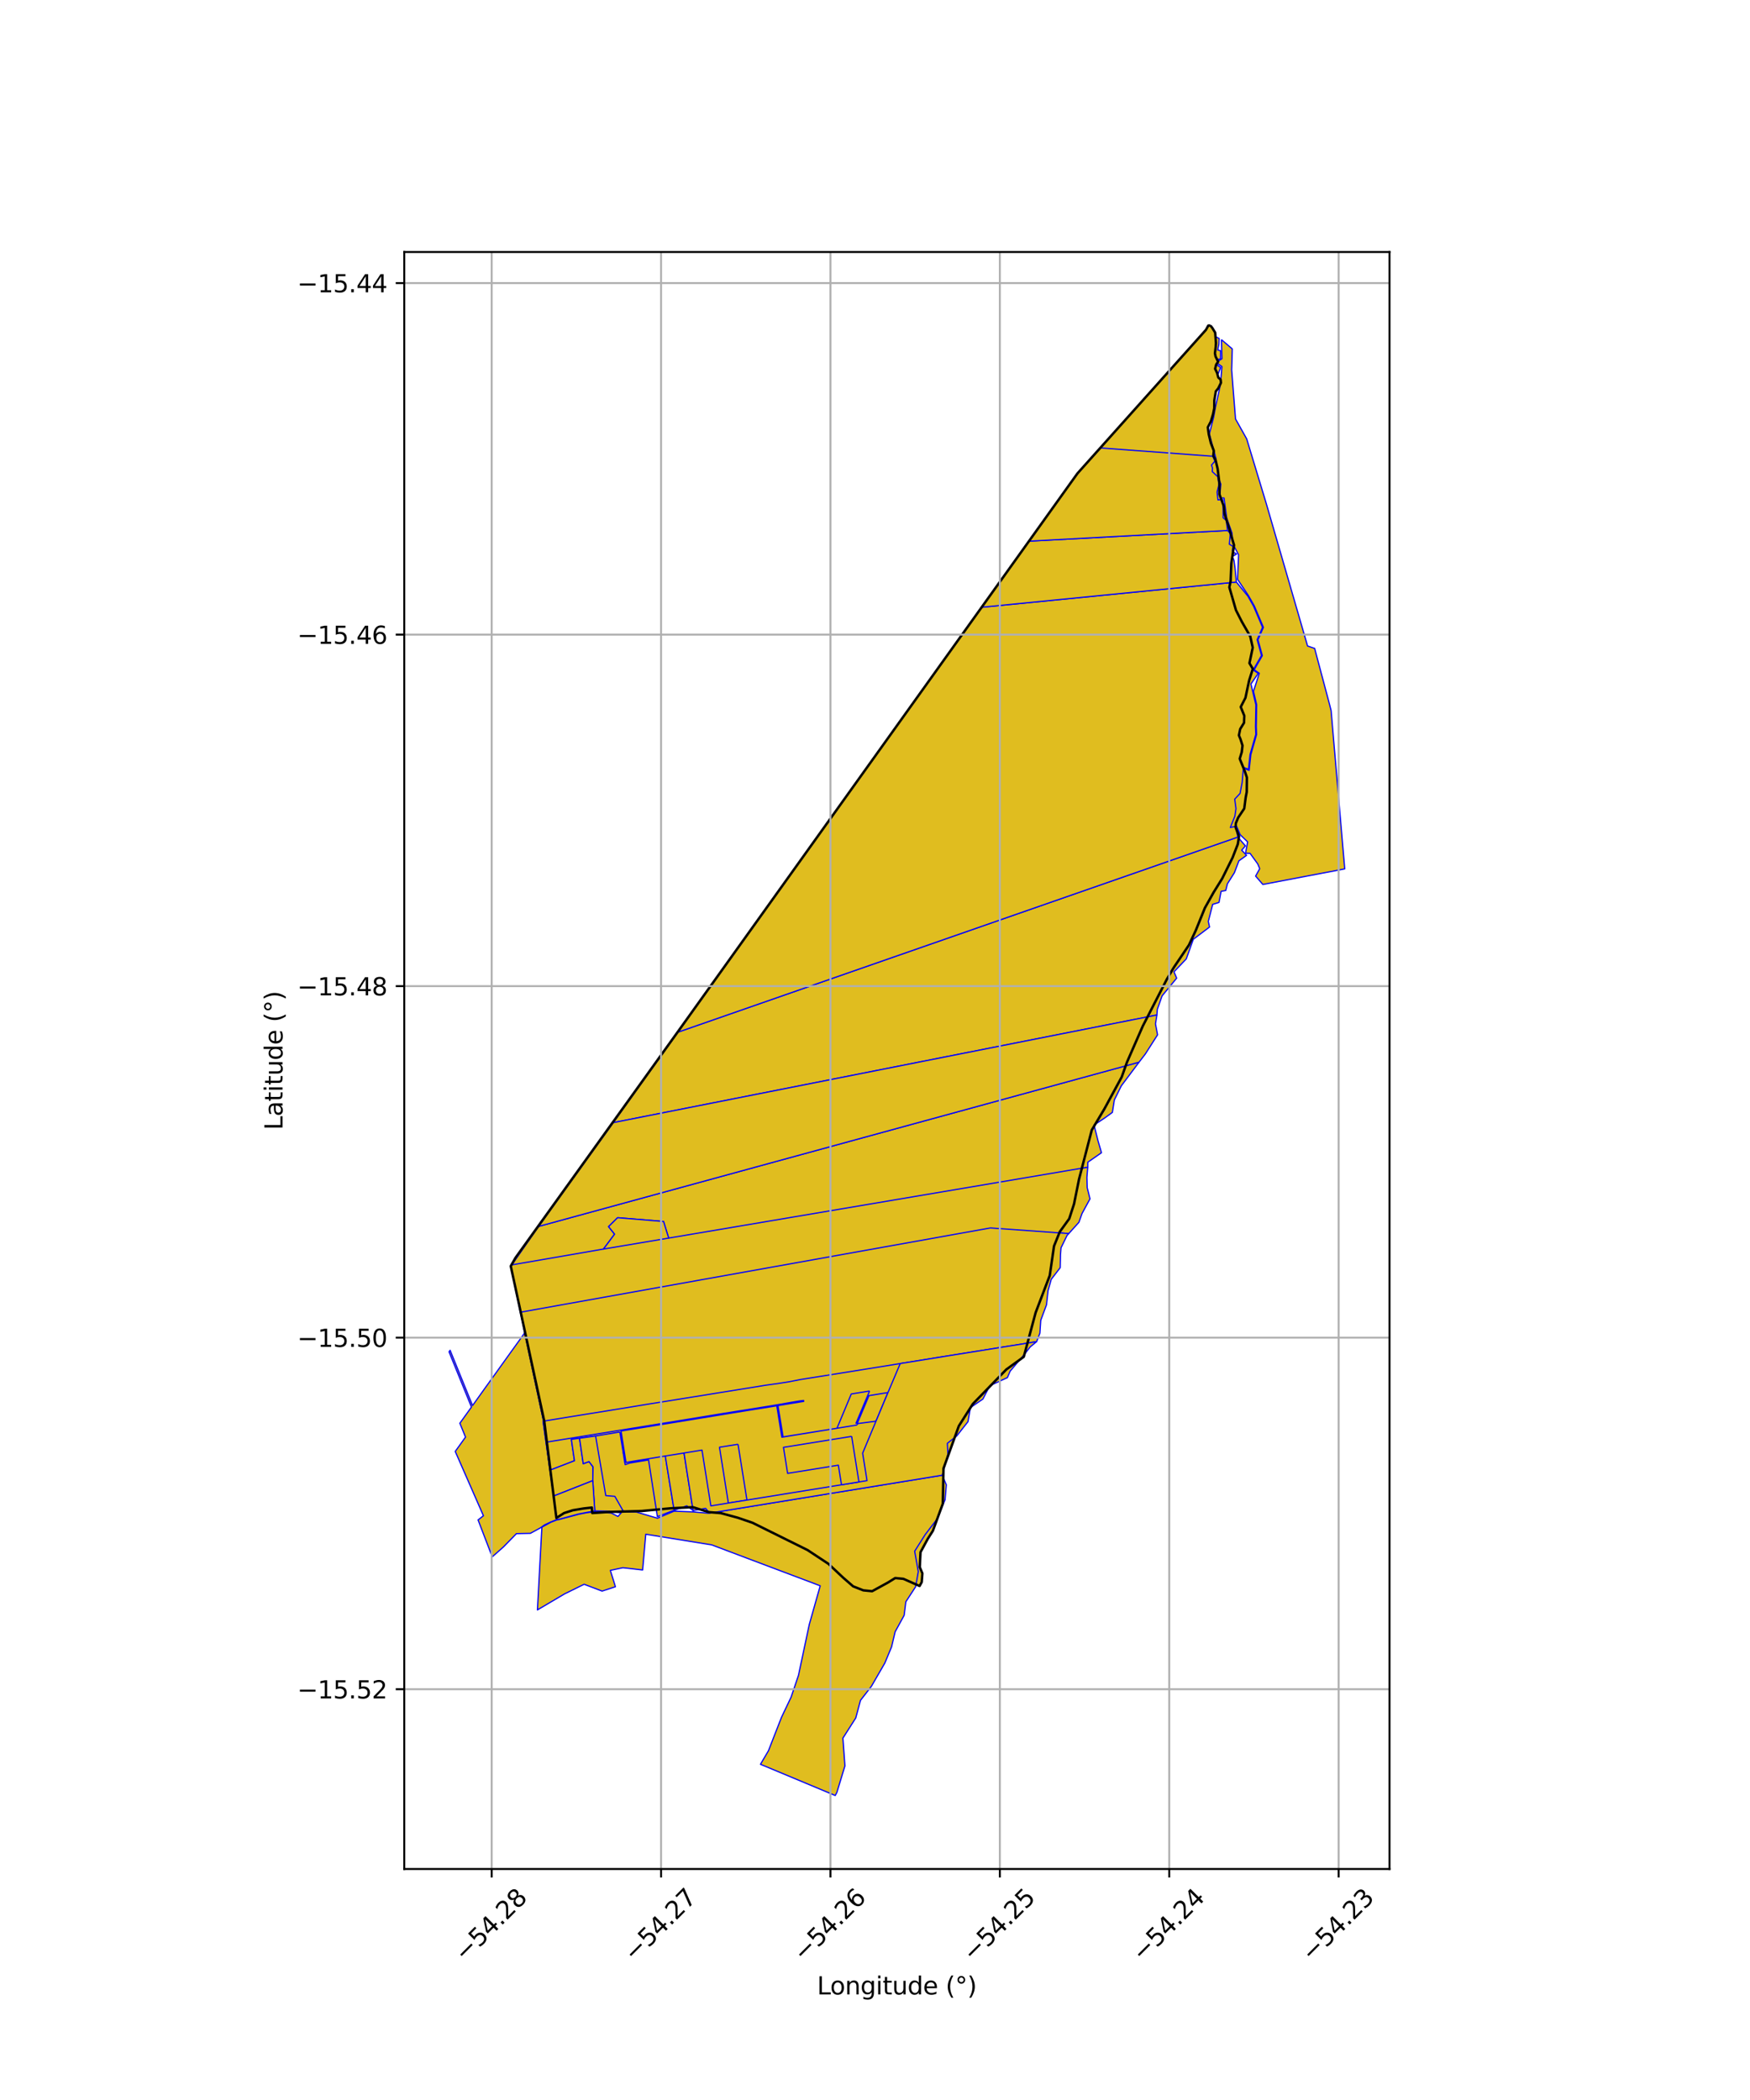 <?xml version="1.0" encoding="utf-8" standalone="no"?>
<!DOCTYPE svg PUBLIC "-//W3C//DTD SVG 1.1//EN"
  "http://www.w3.org/Graphics/SVG/1.1/DTD/svg11.dtd">
<svg xmlns:xlink="http://www.w3.org/1999/xlink" width="720pt" height="864pt" viewBox="0 0 720 864" xmlns="http://www.w3.org/2000/svg" version="1.1">
 <defs>
  <style type="text/css">*{stroke-linejoin: round; stroke-linecap: butt}</style>
 </defs>
 <g id="figure_1">
  <g id="patch_1">
   <path d="M 0 864 
L 720 864 
L 720 0 
L 0 0 
z
" style="fill: #ffffff"/>
  </g>
  <g id="axes_1">
   <g id="patch_2">
    <path d="M 166.315 768.96 
L 571.685 768.96 
L 571.685 103.68 
L 166.315 103.68 
z
" style="fill: #ffffff"/>
   </g>
   <g id="PatchCollection_1">
    <path d="M 215.886 548.366 
L 223.631 584.695 
L 223.434 584.727 
L 227.764 615.523 
L 228.874 624.183 
L 228.996 625.241 
L 226.597 626.179 
L 223.997 627.419 
L 222.222 628.672 
L 218.224 630.86 
L 212.484 630.978 
L 207.108 636.472 
L 202.524 640.534 
L 196.687 625.344 
L 198.896 623.626 
L 194.347 613.249 
L 187.296 597.159 
L 191.522 591.269 
L 189.203 585.556 
L 193.971 578.907 
L 184.741 556.17 
L 185.19 555.548 
L 194.421 578.285 
L 199.123 571.704 
L 204.056 564.842 
L 208.972 557.982 
L 215.886 548.366 
" clip-path="url(#p08b747459b)" style="fill: #e0bd1f; stroke: #0000ff; stroke-width: 0.5"/>
    <path d="M 502.536 139.741 
L 502.877 140.033 
L 506.999 143.56 
L 506.741 152.224 
L 508.325 172.364 
L 512.921 180.567 
L 521.024 207.328 
L 537.971 265.783 
L 540.877 266.769 
L 547.018 289.83 
L 547.651 292.35 
L 553.259 357.488 
L 519.58 363.896 
L 516.593 360.449 
L 518.285 357.4 
L 517.487 355.47 
L 514.33 351.103 
L 512.454 351.022 
L 513.298 346.37 
L 510.235 343.415 
L 508.636 339.602 
L 506.72 340.014 
L 508.373 335.878 
L 508.84 332.706 
L 508.338 328.898 
L 510.505 326.586 
L 511.378 321.976 
L 511.846 316.154 
L 513.927 316.95 
L 514.63 310.475 
L 516.996 302.193 
L 516.868 298.997 
L 517.027 289.958 
L 515.714 284.43 
L 518.117 276.992 
L 516.014 275.559 
L 519.354 269.742 
L 517.569 263.214 
L 519.799 258.117 
L 516.055 249.285 
L 513.693 245.115 
L 509.169 238.367 
L 509.583 228.231 
L 507.219 223.81 
L 506.888 219.34 
L 504.705 213.131 
L 503.599 204.877 
L 501.754 205.042 
L 502.294 199.16 
L 499.722 192.963 
L 500.331 188.835 
L 497.571 178.492 
L 499.294 171.793 
L 500.082 167.512 
L 502.122 158.254 
L 502.73 150.822 
L 500.347 149.124 
L 502.736 147.604 
L 502.536 139.741 
" clip-path="url(#p08b747459b)" style="fill: #e0bd1f; stroke: #0000ff; stroke-width: 0.5"/>
    <path d="M 496.913 134.97 
L 498.764 135.824 
L 500.309 138.599 
L 501.59 139.252 
L 501.492 141.606 
L 501 143.995 
L 502.2 144.304 
L 502.14 147.765 
L 500.808 147.835 
L 499.735 149.474 
L 502.216 151.207 
L 500.886 154.613 
L 501.622 156.041 
L 501.486 158.149 
L 498.907 162.535 
L 499.482 163.699 
L 499.315 167.435 
L 498.82 168.933 
L 497.683 170.252 
L 498.488 171.95 
L 497.518 172.704 
L 496.933 174.696 
L 495.999 176.086 
L 497.082 179.328 
L 497.665 181.589 
L 498.96 185.041 
L 498.984 187.717 
L 452.755 184.296 
L 483.849 149.569 
L 496.913 134.97 
" clip-path="url(#p08b747459b)" style="fill: #e0bd1f; stroke: #0000ff; stroke-width: 0.5"/>
    <path d="M 321.665 591.301 
L 321.673 591.309 
L 322.343 595.482 
L 324.05 606.192 
L 325.33 614.256 
L 307.318 617.166 
L 303.642 594.216 
L 308.852 593.369 
L 321.665 591.301 
" clip-path="url(#p08b747459b)" style="fill: #e0bd1f; stroke: #0000ff; stroke-width: 0.5"/>
    <path d="M 319.594 578.383 
L 321.665 591.301 
L 308.852 593.369 
L 306.759 580.44 
L 319.594 578.383 
" clip-path="url(#p08b747459b)" style="fill: #e0bd1f; stroke: #0000ff; stroke-width: 0.5"/>
    <path d="M 360.275 585.048 
L 354.916 597.874 
L 356.721 609.181 
L 353.391 609.72 
L 350.394 590.956 
L 322.343 595.482 
L 321.673 591.309 
L 352.423 586.322 
L 360.275 585.048 
" clip-path="url(#p08b747459b)" style="fill: #e0bd1f; stroke: #0000ff; stroke-width: 0.5"/>
    <path d="M 370.378 561.009 
L 365.335 572.939 
L 357.507 574.211 
L 352.797 585.434 
L 352.189 585.56 
L 357.768 572.299 
L 350.235 573.528 
L 354.384 563.581 
L 370.378 561.009 
" clip-path="url(#p08b747459b)" style="fill: #e0bd1f; stroke: #0000ff; stroke-width: 0.5"/>
    <path d="M 360.532 584.434 
L 360.275 585.048 
L 352.423 586.322 
L 352.994 585.693 
L 360.079 584.765 
L 360.532 584.434 
" clip-path="url(#p08b747459b)" style="fill: #e0bd1f; stroke: #0000ff; stroke-width: 0.5"/>
    <path d="M 344.923 602.82 
L 346.211 610.881 
L 325.33 614.256 
L 324.05 606.192 
L 344.923 602.82 
" clip-path="url(#p08b747459b)" style="fill: #e0bd1f; stroke: #0000ff; stroke-width: 0.5"/>
    <path d="M 447.528 480.207 
L 447.191 484.402 
L 447.307 488.636 
L 448.455 493.254 
L 445.197 499.236 
L 443.884 502.908 
L 439.724 507.522 
L 407.493 505.208 
L 214.082 539.893 
L 210.142 520.965 
L 210.589 520.406 
L 422.164 484.516 
L 447.528 480.207 
" clip-path="url(#p08b747459b)" style="fill: #e0bd1f; stroke: #0000ff; stroke-width: 0.5"/>
    <path d="M 497.989 133.92 
L 498.769 134.906 
L 499.958 136.855 
L 500.171 139.004 
L 500.279 141.182 
L 500.177 142.676 
L 499.855 145.346 
L 500.107 146.647 
L 501.172 148.821 
L 500.372 149.976 
L 499.938 151.738 
L 500.773 153.481 
L 501.245 155.305 
L 502.201 156.183 
L 502.335 157.487 
L 501.222 159.777 
L 500.225 161.004 
L 499.607 164.758 
L 499.58 167.97 
L 499.091 170.387 
L 498.175 173.436 
L 496.926 175.825 
L 497.317 178.691 
L 498.202 182.341 
L 499.394 185.43 
L 499.18 187.508 
L 500.091 189.179 
L 500.974 192.889 
L 501.7 198.879 
L 501.714 203.359 
L 503.541 208.364 
L 503.789 211.311 
L 505.421 216.454 
L 507.713 224.288 
L 506.602 231.778 
L 506.306 239.149 
L 505.791 241.605 
L 508.507 251.032 
L 510.907 255.751 
L 514.386 261.817 
L 515.418 266.434 
L 514.057 272.848 
L 515.447 275.182 
L 513.921 279.985 
L 512.417 287.084 
L 510.472 290.86 
L 511.943 294.478 
L 511.852 295.838 
L 511.833 297.368 
L 510.247 299.946 
L 509.722 302.533 
L 510.385 304.16 
L 511.203 306.739 
L 510.901 309.411 
L 510.061 312.163 
L 512.164 317.366 
L 513.012 319.903 
L 512.944 325.838 
L 512.495 328.207 
L 511.92 332.65 
L 509.407 336.411 
L 508.466 338.684 
L 508.367 340.388 
L 509.165 342.391 
L 509.767 344.148 
L 509.267 347.306 
L 507.117 352.852 
L 502.852 361.442 
L 499.348 367.09 
L 495.726 373.544 
L 492.013 382.722 
L 489.171 388.805 
L 482.908 398.095 
L 480.047 402.941 
L 476.131 410.483 
L 470.17 422.174 
L 463.662 437.041 
L 461.503 443.11 
L 454.387 456.217 
L 449.187 464.937 
L 443.956 485.101 
L 441.89 495.337 
L 439.922 501.408 
L 436.025 506.783 
L 433.655 512.673 
L 431.899 524.786 
L 426.084 540.068 
L 421.211 558.235 
L 414.05 563.42 
L 400.255 577.626 
L 394.496 586.685 
L 388.177 604.174 
L 387.9 618.657 
L 383.819 629.811 
L 381.701 633.142 
L 378.734 638.604 
L 378.42 644.754 
L 379.489 647.34 
L 379.229 650.919 
L 378.339 652.524 
L 371.687 649.579 
L 368.313 649.256 
L 365.25 651.148 
L 358.827 654.666 
L 355.191 654.312 
L 351.01 652.671 
L 346.948 649.142 
L 340.858 643.427 
L 332.247 637.738 
L 325.636 634.48 
L 316.011 629.681 
L 309.62 626.519 
L 303.638 624.462 
L 296.582 622.542 
L 291.593 622.13 
L 285.071 620.089 
L 275.947 620.553 
L 264.059 621.672 
L 250.746 622.051 
L 243.674 622.51 
L 243.501 620.252 
L 240.191 620.619 
L 235.692 621.36 
L 232.08 622.516 
L 228.907 624.534 
L 228.239 619.195 
L 223.912 584.642 
L 210.142 520.923 
L 212.066 517.518 
L 278.806 424.599 
L 402.059 252.451 
L 443.29 194.779 
L 496.146 135.724 
L 497.129 133.944 
L 497.989 133.92 
" clip-path="url(#p08b747459b)" style="fill: #e0bd1f; stroke: #0000ff; stroke-width: 0.5"/>
    <path d="M 407.493 505.208 
L 439.724 507.522 
L 439.006 508.318 
L 436.538 513.386 
L 436.319 516.349 
L 436.205 521.553 
L 432.505 526.36 
L 431.193 531.049 
L 430.564 536.818 
L 428.206 543.188 
L 427.846 548.527 
L 426.487 552.002 
L 388.421 558.097 
L 370.975 560.911 
L 354.384 563.581 
L 339.563 565.957 
L 333.081 566.981 
L 329.44 567.564 
L 324.658 568.498 
L 319.838 569.255 
L 315.023 569.922 
L 295.78 573.022 
L 281.385 575.344 
L 266.949 577.654 
L 252.501 580.018 
L 242.806 581.585 
L 238.073 582.348 
L 233.262 583.122 
L 228.444 583.917 
L 223.631 584.695 
L 215.886 548.366 
L 214.082 539.893 
L 407.493 505.208 
" clip-path="url(#p08b747459b)" style="fill: #e0bd1f; stroke: #0000ff; stroke-width: 0.5"/>
    <path d="M 387.635 606.952 
L 389.344 610.887 
L 388.829 617.048 
L 385.391 625.157 
L 380.652 631.376 
L 376.308 638.226 
L 377.818 646.607 
L 376.699 652.858 
L 372.696 659.009 
L 371.995 664.585 
L 368.28 671.37 
L 366.824 677.553 
L 364.046 684.234 
L 358.515 693.8 
L 354.026 699.579 
L 352.08 706.829 
L 346.797 715.111 
L 347.622 726.557 
L 344.308 737.471 
L 343.632 738.72 
L 343.442 738.642 
L 312.878 725.878 
L 315.05 722.19 
L 316.156 720.312 
L 321.545 706.516 
L 325.491 698.226 
L 328.503 689.309 
L 332.967 668.319 
L 337.46 652.444 
L 326.284 648.234 
L 326.143 648.177 
L 322.37 646.755 
L 315.441 644.142 
L 310.319 642.211 
L 307.686 641.219 
L 304.432 639.988 
L 301.22 638.778 
L 292.826 635.613 
L 265.689 631.229 
L 264.388 645.936 
L 258.524 645.253 
L 256.251 645.008 
L 251.109 646.1 
L 253.202 652.828 
L 247.716 654.625 
L 240.336 651.815 
L 232.269 655.78 
L 221.109 662.365 
L 222.797 631.093 
L 222.956 628.313 
L 226.649 626.3 
L 229.007 625.378 
L 230.386 625.091 
L 238.151 622.998 
L 241.401 622.373 
L 244.744 621.969 
L 251.491 622.516 
L 254.25 623.902 
L 256.29 621.628 
L 258.7 622.05 
L 261.771 622.082 
L 270.496 624.633 
L 277.325 621.738 
L 285.146 622.039 
L 291.49 622.588 
L 291.936 622.52 
L 295.722 621.939 
L 387.635 606.952 
" clip-path="url(#p08b747459b)" style="fill: #e0bd1f; stroke: #0000ff; stroke-width: 0.5"/>
    <path d="M 357.768 572.299 
L 352.189 585.56 
L 352.797 585.434 
L 357.507 574.211 
L 365.335 572.939 
L 360.532 584.434 
L 360.079 584.765 
L 352.994 585.693 
L 352.423 586.322 
L 321.673 591.309 
L 321.665 591.301 
L 319.594 578.383 
L 306.759 580.44 
L 293.974 582.521 
L 281.176 584.622 
L 268.353 586.697 
L 255.504 588.764 
L 256.917 597.709 
L 256.427 597.838 
L 255.07 589.383 
L 254.79 589.194 
L 247.18 590.446 
L 245.042 590.799 
L 235.071 592.215 
L 236.36 600.998 
L 230.091 603.408 
L 226.268 604.881 
L 223.434 584.727 
L 223.631 584.695 
L 224.845 593.33 
L 234.472 591.78 
L 239.268 591.002 
L 253.69 588.68 
L 268.116 586.348 
L 282.541 584.006 
L 296.948 581.637 
L 316.222 578.56 
L 321.032 577.758 
L 325.94 576.895 
L 328.954 576.396 
L 330.625 576.188 
L 330.659 576.378 
L 330.681 576.571 
L 320.076 578.301 
L 322.19 591.181 
L 336.82 588.831 
L 341.102 588.146 
L 344.36 587.617 
L 350.235 573.528 
L 357.768 572.299 
" clip-path="url(#p08b747459b)" style="fill: #e0bd1f; stroke: #0000ff; stroke-width: 0.5"/>
    <path d="M 509.266 344.401 
L 512.39 348.023 
L 510.872 349.797 
L 512.874 351.91 
L 509.715 354.17 
L 507.864 359.059 
L 504.991 363.621 
L 504.298 366.377 
L 502.403 366.707 
L 501.532 371.291 
L 498.934 372.072 
L 497.133 379.093 
L 497.637 381.405 
L 490.962 386.447 
L 488.073 394.51 
L 483.013 399.839 
L 484.109 402.442 
L 478.115 409.736 
L 476.177 415.214 
L 475.997 417.598 
L 465.958 419.587 
L 252.3 461.891 
L 278.948 424.653 
L 509.266 344.401 
" clip-path="url(#p08b747459b)" style="fill: #e0bd1f; stroke: #0000ff; stroke-width: 0.5"/>
    <path d="M 256.917 597.709 
L 257.552 601.673 
L 270.393 599.582 
L 273.715 599.049 
L 273.798 599.537 
L 277.337 621.274 
L 277.356 621.389 
L 275.601 622.011 
L 270.463 623.99 
L 266.833 600.666 
L 259.047 601.948 
L 257.229 602.597 
L 257.047 601.759 
L 256.427 597.838 
L 256.917 597.709 
" clip-path="url(#p08b747459b)" style="fill: #e0bd1f; stroke: #0000ff; stroke-width: 0.5"/>
    <path d="M 281.43 597.812 
L 281.497 598.288 
L 285.154 621.435 
L 285.162 621.489 
L 282.564 619.539 
L 277.356 621.389 
L 277.337 621.274 
L 273.798 599.537 
L 273.715 599.049 
L 281.43 597.812 
" clip-path="url(#p08b747459b)" style="fill: #e0bd1f; stroke: #0000ff; stroke-width: 0.5"/>
    <path d="M 508.677 239.468 
L 513.418 245.287 
L 515.762 249.429 
L 519.445 258.115 
L 517.224 263.187 
L 519.005 269.698 
L 515.582 275.658 
L 517.664 277.076 
L 514.675 281.407 
L 515.399 284.506 
L 516.701 289.994 
L 516.545 299.001 
L 516.668 302.153 
L 514.311 310.413 
L 513.648 316.494 
L 511.558 315.694 
L 511.056 321.931 
L 510.205 326.431 
L 507.996 328.787 
L 508.513 332.704 
L 508.058 335.792 
L 506.189 340.46 
L 508.443 339.978 
L 509.266 344.401 
L 278.948 424.653 
L 403.796 249.853 
L 508.677 239.468 
" clip-path="url(#p08b747459b)" style="fill: #e0bd1f; stroke: #0000ff; stroke-width: 0.5"/>
    <path d="M 505.034 218.256 
L 506.193 219.509 
L 505.78 223.9 
L 507.351 224.836 
L 506.994 226.575 
L 507.326 227.118 
L 508.792 227.921 
L 507.067 228.935 
L 507.696 230.573 
L 508.131 233.695 
L 508.677 239.468 
L 403.796 249.853 
L 423.266 222.65 
L 505.034 218.256 
" clip-path="url(#p08b747459b)" style="fill: #e0bd1f; stroke: #0000ff; stroke-width: 0.5"/>
    <path d="M 303.642 594.216 
L 307.318 617.166 
L 299.662 618.4 
L 296.018 595.433 
L 303.642 594.216 
" clip-path="url(#p08b747459b)" style="fill: #e0bd1f; stroke: #0000ff; stroke-width: 0.5"/>
    <path d="M 468.641 437.005 
L 461.339 446.747 
L 458.466 452.573 
L 457.664 457.675 
L 454.528 459.955 
L 450.12 462.86 
L 451.75 469.348 
L 453.177 474.265 
L 447.561 478.166 
L 447.528 480.207 
L 422.164 484.516 
L 275.113 509.386 
L 272.991 502.555 
L 254.089 500.994 
L 250.384 504.668 
L 252.863 507.767 
L 248.291 513.896 
L 210.589 520.406 
L 221.61 504.579 
L 443.118 443.989 
L 468.641 437.005 
" clip-path="url(#p08b747459b)" style="fill: #e0bd1f; stroke: #0000ff; stroke-width: 0.5"/>
    <path d="M 475.997 417.598 
L 475.391 421.256 
L 476.26 425.75 
L 471.219 433.646 
L 468.641 437.005 
L 443.118 443.989 
L 221.61 504.579 
L 252.3 461.891 
L 465.958 419.587 
L 475.997 417.598 
" clip-path="url(#p08b747459b)" style="fill: #e0bd1f; stroke: #0000ff; stroke-width: 0.5"/>
    <path d="M 254.089 500.994 
L 272.991 502.555 
L 275.113 509.386 
L 248.291 513.896 
L 252.863 507.767 
L 250.384 504.668 
L 254.089 500.994 
" clip-path="url(#p08b747459b)" style="fill: #e0bd1f; stroke: #0000ff; stroke-width: 0.5"/>
    <path d="M 452.755 184.296 
L 498.984 187.717 
L 499.82 189.758 
L 498.448 191.358 
L 498.856 192.582 
L 498.746 194.027 
L 500.976 196.087 
L 501.522 199.308 
L 500.727 202.465 
L 501.1 205.677 
L 503.052 205.55 
L 503.217 209.332 
L 503.238 213.042 
L 504.5 214.089 
L 505.034 218.256 
L 423.266 222.65 
L 440.534 198.524 
L 444.311 193.724 
L 452.755 184.296 
" clip-path="url(#p08b747459b)" style="fill: #e0bd1f; stroke: #0000ff; stroke-width: 0.5"/>
    <path d="M 238.424 591.739 
L 239.972 602.199 
L 242.34 601.343 
L 243.999 603.513 
L 243.877 609.183 
L 227.764 615.523 
L 226.268 604.881 
L 230.091 603.408 
L 236.36 600.998 
L 235.071 592.215 
L 238.424 591.739 
" clip-path="url(#p08b747459b)" style="fill: #e0bd1f; stroke: #0000ff; stroke-width: 0.5"/>
    <path d="M 245.042 590.799 
L 249.232 615.328 
L 252.968 615.64 
L 256.214 621.348 
L 255.059 622.367 
L 250.895 621.744 
L 244.723 621.644 
L 243.877 609.183 
L 243.999 603.513 
L 242.34 601.343 
L 239.972 602.199 
L 238.424 591.739 
L 245.042 590.799 
" clip-path="url(#p08b747459b)" style="fill: #e0bd1f; stroke: #0000ff; stroke-width: 0.5"/>
    <path d="M 426.487 552.002 
L 423.829 554.182 
L 421.893 556.699 
L 415.611 564.121 
L 414.472 566.779 
L 407.23 570.123 
L 404.394 575.611 
L 399.254 579.128 
L 398.271 584.9 
L 393.621 590.803 
L 389.766 593.814 
L 390.003 598.276 
L 387.635 606.952 
L 295.722 621.939 
L 291.936 622.52 
L 290.298 620.571 
L 285.181 621.503 
L 285.162 621.489 
L 285.154 621.435 
L 281.497 598.288 
L 281.43 597.812 
L 283.197 597.529 
L 288.815 596.607 
L 288.898 597.137 
L 292.462 619.563 
L 299.662 618.4 
L 307.318 617.166 
L 325.33 614.256 
L 346.211 610.881 
L 353.391 609.72 
L 356.721 609.181 
L 354.916 597.874 
L 360.275 585.048 
L 360.532 584.434 
L 365.335 572.939 
L 370.378 561.009 
L 370.975 560.911 
L 388.421 558.097 
L 426.487 552.002 
" clip-path="url(#p08b747459b)" style="fill: #e0bd1f; stroke: #0000ff; stroke-width: 0.5"/>
    <path d="M 350.394 590.956 
L 353.391 609.72 
L 346.211 610.881 
L 344.923 602.82 
L 324.05 606.192 
L 322.343 595.482 
L 350.394 590.956 
" clip-path="url(#p08b747459b)" style="fill: #e0bd1f; stroke: #0000ff; stroke-width: 0.5"/>
    <path d="M 243.877 609.183 
L 244.723 621.644 
L 241.382 622.242 
L 238.122 622.869 
L 230.343 624.968 
L 228.996 625.241 
L 228.874 624.183 
L 227.764 615.523 
L 243.877 609.183 
" clip-path="url(#p08b747459b)" style="fill: #e0bd1f; stroke: #0000ff; stroke-width: 0.5"/>
   </g>
   <g id="PatchCollection_2">
    <path d="M 497.989 133.92 
L 498.769 134.906 
L 499.958 136.855 
L 500.279 141.182 
L 500.177 142.676 
L 499.855 145.346 
L 500.107 146.647 
L 501.172 148.821 
L 500.372 149.976 
L 499.938 151.738 
L 500.773 153.481 
L 501.245 155.305 
L 502.201 156.183 
L 502.335 157.487 
L 501.222 159.777 
L 500.225 161.004 
L 499.607 164.758 
L 499.58 167.97 
L 499.091 170.387 
L 498.175 173.436 
L 496.926 175.825 
L 497.317 178.691 
L 498.202 182.341 
L 499.394 185.43 
L 499.18 187.508 
L 500.091 189.179 
L 500.974 192.889 
L 501.7 198.879 
L 501.714 203.359 
L 503.541 208.364 
L 503.789 211.311 
L 505.421 216.454 
L 507.713 224.288 
L 506.602 231.778 
L 506.306 239.149 
L 505.791 241.605 
L 508.507 251.032 
L 510.907 255.751 
L 514.386 261.817 
L 515.418 266.434 
L 514.057 272.848 
L 515.447 275.182 
L 513.921 279.985 
L 512.417 287.084 
L 510.472 290.86 
L 511.943 294.478 
L 511.833 297.368 
L 510.247 299.946 
L 509.722 302.533 
L 510.385 304.16 
L 511.203 306.739 
L 510.901 309.411 
L 510.061 312.163 
L 512.164 317.366 
L 513.012 319.903 
L 512.944 325.838 
L 512.495 328.207 
L 511.92 332.65 
L 509.407 336.411 
L 508.466 338.684 
L 508.367 340.388 
L 509.767 344.148 
L 509.267 347.306 
L 507.117 352.852 
L 502.852 361.442 
L 499.348 367.09 
L 495.726 373.544 
L 492.013 382.722 
L 489.171 388.805 
L 482.908 398.095 
L 480.047 402.941 
L 470.17 422.174 
L 463.662 437.041 
L 461.503 443.11 
L 454.387 456.217 
L 449.187 464.937 
L 443.956 485.101 
L 441.89 495.337 
L 439.922 501.408 
L 436.025 506.783 
L 433.655 512.673 
L 431.899 524.786 
L 426.084 540.068 
L 421.211 558.235 
L 414.05 563.42 
L 400.255 577.626 
L 394.496 586.685 
L 388.177 604.174 
L 387.9 618.657 
L 383.819 629.811 
L 381.701 633.142 
L 378.734 638.604 
L 378.42 644.754 
L 379.489 647.34 
L 379.229 650.919 
L 378.339 652.524 
L 371.687 649.579 
L 368.313 649.256 
L 365.25 651.148 
L 358.827 654.666 
L 355.191 654.312 
L 351.01 652.671 
L 346.948 649.142 
L 340.858 643.427 
L 332.247 637.738 
L 309.62 626.519 
L 303.638 624.462 
L 296.582 622.542 
L 291.593 622.13 
L 285.071 620.089 
L 275.947 620.553 
L 264.059 621.672 
L 250.746 622.051 
L 243.674 622.51 
L 243.501 620.252 
L 240.191 620.619 
L 235.692 621.36 
L 232.08 622.516 
L 228.907 624.534 
L 223.912 584.642 
L 210.142 520.923 
L 212.066 517.518 
L 278.806 424.599 
L 443.29 194.779 
L 496.146 135.724 
L 497.129 133.944 
L 497.989 133.92 
L 497.989 133.92 
" clip-path="url(#p08b747459b)" style="fill: none; stroke: #000000"/>
   </g>
   <g id="matplotlib.axis_1">
    <g id="xtick_1">
     <g id="line2d_1">
      <path d="M 202.284 768.96 
L 202.284 103.68 
" clip-path="url(#p08b747459b)" style="fill: none; stroke: #b0b0b0; stroke-width: 0.8; stroke-linecap: square"/>
     </g>
     <g id="line2d_2">
      <defs>
       <path id="mf7ffdb10e4" d="M 0 0 
L 0 3.5 
" style="stroke: #000000; stroke-width: 0.8"/>
      </defs>
      <g>
       <use xlink:href="#mf7ffdb10e4" x="202.284" y="768.96" style="stroke: #000000; stroke-width: 0.8"/>
      </g>
     </g>
     <g id="text_1">
      <!-- −54.28 -->
      <g transform="translate(191.151 807.501) rotate(-45) scale(0.1 -0.1)">
       <defs>
        <path id="DejaVuSans-2212" d="M 678 2272 
L 4684 2272 
L 4684 1741 
L 678 1741 
L 678 2272 
z
" transform="scale(0.016)"/>
        <path id="DejaVuSans-35" d="M 691 4666 
L 3169 4666 
L 3169 4134 
L 1269 4134 
L 1269 2991 
Q 1406 3038 1543 3061 
Q 1681 3084 1819 3084 
Q 2600 3084 3056 2656 
Q 3513 2228 3513 1497 
Q 3513 744 3044 326 
Q 2575 -91 1722 -91 
Q 1428 -91 1123 -41 
Q 819 9 494 109 
L 494 744 
Q 775 591 1075 516 
Q 1375 441 1709 441 
Q 2250 441 2565 725 
Q 2881 1009 2881 1497 
Q 2881 1984 2565 2268 
Q 2250 2553 1709 2553 
Q 1456 2553 1204 2497 
Q 953 2441 691 2322 
L 691 4666 
z
" transform="scale(0.016)"/>
        <path id="DejaVuSans-34" d="M 2419 4116 
L 825 1625 
L 2419 1625 
L 2419 4116 
z
M 2253 4666 
L 3047 4666 
L 3047 1625 
L 3713 1625 
L 3713 1100 
L 3047 1100 
L 3047 0 
L 2419 0 
L 2419 1100 
L 313 1100 
L 313 1709 
L 2253 4666 
z
" transform="scale(0.016)"/>
        <path id="DejaVuSans-2e" d="M 684 794 
L 1344 794 
L 1344 0 
L 684 0 
L 684 794 
z
" transform="scale(0.016)"/>
        <path id="DejaVuSans-32" d="M 1228 531 
L 3431 531 
L 3431 0 
L 469 0 
L 469 531 
Q 828 903 1448 1529 
Q 2069 2156 2228 2338 
Q 2531 2678 2651 2914 
Q 2772 3150 2772 3378 
Q 2772 3750 2511 3984 
Q 2250 4219 1831 4219 
Q 1534 4219 1204 4116 
Q 875 4013 500 3803 
L 500 4441 
Q 881 4594 1212 4672 
Q 1544 4750 1819 4750 
Q 2544 4750 2975 4387 
Q 3406 4025 3406 3419 
Q 3406 3131 3298 2873 
Q 3191 2616 2906 2266 
Q 2828 2175 2409 1742 
Q 1991 1309 1228 531 
z
" transform="scale(0.016)"/>
        <path id="DejaVuSans-38" d="M 2034 2216 
Q 1584 2216 1326 1975 
Q 1069 1734 1069 1313 
Q 1069 891 1326 650 
Q 1584 409 2034 409 
Q 2484 409 2743 651 
Q 3003 894 3003 1313 
Q 3003 1734 2745 1975 
Q 2488 2216 2034 2216 
z
M 1403 2484 
Q 997 2584 770 2862 
Q 544 3141 544 3541 
Q 544 4100 942 4425 
Q 1341 4750 2034 4750 
Q 2731 4750 3128 4425 
Q 3525 4100 3525 3541 
Q 3525 3141 3298 2862 
Q 3072 2584 2669 2484 
Q 3125 2378 3379 2068 
Q 3634 1759 3634 1313 
Q 3634 634 3220 271 
Q 2806 -91 2034 -91 
Q 1263 -91 848 271 
Q 434 634 434 1313 
Q 434 1759 690 2068 
Q 947 2378 1403 2484 
z
M 1172 3481 
Q 1172 3119 1398 2916 
Q 1625 2713 2034 2713 
Q 2441 2713 2670 2916 
Q 2900 3119 2900 3481 
Q 2900 3844 2670 4047 
Q 2441 4250 2034 4250 
Q 1625 4250 1398 4047 
Q 1172 3844 1172 3481 
z
" transform="scale(0.016)"/>
       </defs>
       <use xlink:href="#DejaVuSans-2212"/>
       <use xlink:href="#DejaVuSans-35" transform="translate(83.789 0)"/>
       <use xlink:href="#DejaVuSans-34" transform="translate(147.412 0)"/>
       <use xlink:href="#DejaVuSans-2e" transform="translate(211.035 0)"/>
       <use xlink:href="#DejaVuSans-32" transform="translate(242.822 0)"/>
       <use xlink:href="#DejaVuSans-38" transform="translate(306.445 0)"/>
      </g>
     </g>
    </g>
    <g id="xtick_2">
     <g id="line2d_3">
      <path d="M 271.977 768.96 
L 271.977 103.68 
" clip-path="url(#p08b747459b)" style="fill: none; stroke: #b0b0b0; stroke-width: 0.8; stroke-linecap: square"/>
     </g>
     <g id="line2d_4">
      <g>
       <use xlink:href="#mf7ffdb10e4" x="271.977" y="768.96" style="stroke: #000000; stroke-width: 0.8"/>
      </g>
     </g>
     <g id="text_2">
      <!-- −54.27 -->
      <g transform="translate(260.843 807.501) rotate(-45) scale(0.1 -0.1)">
       <defs>
        <path id="DejaVuSans-37" d="M 525 4666 
L 3525 4666 
L 3525 4397 
L 1831 0 
L 1172 0 
L 2766 4134 
L 525 4134 
L 525 4666 
z
" transform="scale(0.016)"/>
       </defs>
       <use xlink:href="#DejaVuSans-2212"/>
       <use xlink:href="#DejaVuSans-35" transform="translate(83.789 0)"/>
       <use xlink:href="#DejaVuSans-34" transform="translate(147.412 0)"/>
       <use xlink:href="#DejaVuSans-2e" transform="translate(211.035 0)"/>
       <use xlink:href="#DejaVuSans-32" transform="translate(242.822 0)"/>
       <use xlink:href="#DejaVuSans-37" transform="translate(306.445 0)"/>
      </g>
     </g>
    </g>
    <g id="xtick_3">
     <g id="line2d_5">
      <path d="M 341.669 768.96 
L 341.669 103.68 
" clip-path="url(#p08b747459b)" style="fill: none; stroke: #b0b0b0; stroke-width: 0.8; stroke-linecap: square"/>
     </g>
     <g id="line2d_6">
      <g>
       <use xlink:href="#mf7ffdb10e4" x="341.669" y="768.96" style="stroke: #000000; stroke-width: 0.8"/>
      </g>
     </g>
     <g id="text_3">
      <!-- −54.26 -->
      <g transform="translate(330.536 807.501) rotate(-45) scale(0.1 -0.1)">
       <defs>
        <path id="DejaVuSans-36" d="M 2113 2584 
Q 1688 2584 1439 2293 
Q 1191 2003 1191 1497 
Q 1191 994 1439 701 
Q 1688 409 2113 409 
Q 2538 409 2786 701 
Q 3034 994 3034 1497 
Q 3034 2003 2786 2293 
Q 2538 2584 2113 2584 
z
M 3366 4563 
L 3366 3988 
Q 3128 4100 2886 4159 
Q 2644 4219 2406 4219 
Q 1781 4219 1451 3797 
Q 1122 3375 1075 2522 
Q 1259 2794 1537 2939 
Q 1816 3084 2150 3084 
Q 2853 3084 3261 2657 
Q 3669 2231 3669 1497 
Q 3669 778 3244 343 
Q 2819 -91 2113 -91 
Q 1303 -91 875 529 
Q 447 1150 447 2328 
Q 447 3434 972 4092 
Q 1497 4750 2381 4750 
Q 2619 4750 2861 4703 
Q 3103 4656 3366 4563 
z
" transform="scale(0.016)"/>
       </defs>
       <use xlink:href="#DejaVuSans-2212"/>
       <use xlink:href="#DejaVuSans-35" transform="translate(83.789 0)"/>
       <use xlink:href="#DejaVuSans-34" transform="translate(147.412 0)"/>
       <use xlink:href="#DejaVuSans-2e" transform="translate(211.035 0)"/>
       <use xlink:href="#DejaVuSans-32" transform="translate(242.822 0)"/>
       <use xlink:href="#DejaVuSans-36" transform="translate(306.445 0)"/>
      </g>
     </g>
    </g>
    <g id="xtick_4">
     <g id="line2d_7">
      <path d="M 411.361 768.96 
L 411.361 103.68 
" clip-path="url(#p08b747459b)" style="fill: none; stroke: #b0b0b0; stroke-width: 0.8; stroke-linecap: square"/>
     </g>
     <g id="line2d_8">
      <g>
       <use xlink:href="#mf7ffdb10e4" x="411.361" y="768.96" style="stroke: #000000; stroke-width: 0.8"/>
      </g>
     </g>
     <g id="text_4">
      <!-- −54.25 -->
      <g transform="translate(400.228 807.501) rotate(-45) scale(0.1 -0.1)">
       <use xlink:href="#DejaVuSans-2212"/>
       <use xlink:href="#DejaVuSans-35" transform="translate(83.789 0)"/>
       <use xlink:href="#DejaVuSans-34" transform="translate(147.412 0)"/>
       <use xlink:href="#DejaVuSans-2e" transform="translate(211.035 0)"/>
       <use xlink:href="#DejaVuSans-32" transform="translate(242.822 0)"/>
       <use xlink:href="#DejaVuSans-35" transform="translate(306.445 0)"/>
      </g>
     </g>
    </g>
    <g id="xtick_5">
     <g id="line2d_9">
      <path d="M 481.054 768.96 
L 481.054 103.68 
" clip-path="url(#p08b747459b)" style="fill: none; stroke: #b0b0b0; stroke-width: 0.8; stroke-linecap: square"/>
     </g>
     <g id="line2d_10">
      <g>
       <use xlink:href="#mf7ffdb10e4" x="481.054" y="768.96" style="stroke: #000000; stroke-width: 0.8"/>
      </g>
     </g>
     <g id="text_5">
      <!-- −54.24 -->
      <g transform="translate(469.921 807.501) rotate(-45) scale(0.1 -0.1)">
       <use xlink:href="#DejaVuSans-2212"/>
       <use xlink:href="#DejaVuSans-35" transform="translate(83.789 0)"/>
       <use xlink:href="#DejaVuSans-34" transform="translate(147.412 0)"/>
       <use xlink:href="#DejaVuSans-2e" transform="translate(211.035 0)"/>
       <use xlink:href="#DejaVuSans-32" transform="translate(242.822 0)"/>
       <use xlink:href="#DejaVuSans-34" transform="translate(306.445 0)"/>
      </g>
     </g>
    </g>
    <g id="xtick_6">
     <g id="line2d_11">
      <path d="M 550.746 768.96 
L 550.746 103.68 
" clip-path="url(#p08b747459b)" style="fill: none; stroke: #b0b0b0; stroke-width: 0.8; stroke-linecap: square"/>
     </g>
     <g id="line2d_12">
      <g>
       <use xlink:href="#mf7ffdb10e4" x="550.746" y="768.96" style="stroke: #000000; stroke-width: 0.8"/>
      </g>
     </g>
     <g id="text_6">
      <!-- −54.23 -->
      <g transform="translate(539.613 807.501) rotate(-45) scale(0.1 -0.1)">
       <defs>
        <path id="DejaVuSans-33" d="M 2597 2516 
Q 3050 2419 3304 2112 
Q 3559 1806 3559 1356 
Q 3559 666 3084 287 
Q 2609 -91 1734 -91 
Q 1441 -91 1130 -33 
Q 819 25 488 141 
L 488 750 
Q 750 597 1062 519 
Q 1375 441 1716 441 
Q 2309 441 2620 675 
Q 2931 909 2931 1356 
Q 2931 1769 2642 2001 
Q 2353 2234 1838 2234 
L 1294 2234 
L 1294 2753 
L 1863 2753 
Q 2328 2753 2575 2939 
Q 2822 3125 2822 3475 
Q 2822 3834 2567 4026 
Q 2313 4219 1838 4219 
Q 1578 4219 1281 4162 
Q 984 4106 628 3988 
L 628 4550 
Q 988 4650 1302 4700 
Q 1616 4750 1894 4750 
Q 2613 4750 3031 4423 
Q 3450 4097 3450 3541 
Q 3450 3153 3228 2886 
Q 3006 2619 2597 2516 
z
" transform="scale(0.016)"/>
       </defs>
       <use xlink:href="#DejaVuSans-2212"/>
       <use xlink:href="#DejaVuSans-35" transform="translate(83.789 0)"/>
       <use xlink:href="#DejaVuSans-34" transform="translate(147.412 0)"/>
       <use xlink:href="#DejaVuSans-2e" transform="translate(211.035 0)"/>
       <use xlink:href="#DejaVuSans-32" transform="translate(242.822 0)"/>
       <use xlink:href="#DejaVuSans-33" transform="translate(306.445 0)"/>
      </g>
     </g>
    </g>
    <g id="text_7">
     <!-- Longitude (°) -->
     <g transform="translate(336.14 820.57) scale(0.1 -0.1)">
      <defs>
       <path id="DejaVuSans-4c" d="M 628 4666 
L 1259 4666 
L 1259 531 
L 3531 531 
L 3531 0 
L 628 0 
L 628 4666 
z
" transform="scale(0.016)"/>
       <path id="DejaVuSans-6f" d="M 1959 3097 
Q 1497 3097 1228 2736 
Q 959 2375 959 1747 
Q 959 1119 1226 758 
Q 1494 397 1959 397 
Q 2419 397 2687 759 
Q 2956 1122 2956 1747 
Q 2956 2369 2687 2733 
Q 2419 3097 1959 3097 
z
M 1959 3584 
Q 2709 3584 3137 3096 
Q 3566 2609 3566 1747 
Q 3566 888 3137 398 
Q 2709 -91 1959 -91 
Q 1206 -91 779 398 
Q 353 888 353 1747 
Q 353 2609 779 3096 
Q 1206 3584 1959 3584 
z
" transform="scale(0.016)"/>
       <path id="DejaVuSans-6e" d="M 3513 2113 
L 3513 0 
L 2938 0 
L 2938 2094 
Q 2938 2591 2744 2837 
Q 2550 3084 2163 3084 
Q 1697 3084 1428 2787 
Q 1159 2491 1159 1978 
L 1159 0 
L 581 0 
L 581 3500 
L 1159 3500 
L 1159 2956 
Q 1366 3272 1645 3428 
Q 1925 3584 2291 3584 
Q 2894 3584 3203 3211 
Q 3513 2838 3513 2113 
z
" transform="scale(0.016)"/>
       <path id="DejaVuSans-67" d="M 2906 1791 
Q 2906 2416 2648 2759 
Q 2391 3103 1925 3103 
Q 1463 3103 1205 2759 
Q 947 2416 947 1791 
Q 947 1169 1205 825 
Q 1463 481 1925 481 
Q 2391 481 2648 825 
Q 2906 1169 2906 1791 
z
M 3481 434 
Q 3481 -459 3084 -895 
Q 2688 -1331 1869 -1331 
Q 1566 -1331 1297 -1286 
Q 1028 -1241 775 -1147 
L 775 -588 
Q 1028 -725 1275 -790 
Q 1522 -856 1778 -856 
Q 2344 -856 2625 -561 
Q 2906 -266 2906 331 
L 2906 616 
Q 2728 306 2450 153 
Q 2172 0 1784 0 
Q 1141 0 747 490 
Q 353 981 353 1791 
Q 353 2603 747 3093 
Q 1141 3584 1784 3584 
Q 2172 3584 2450 3431 
Q 2728 3278 2906 2969 
L 2906 3500 
L 3481 3500 
L 3481 434 
z
" transform="scale(0.016)"/>
       <path id="DejaVuSans-69" d="M 603 3500 
L 1178 3500 
L 1178 0 
L 603 0 
L 603 3500 
z
M 603 4863 
L 1178 4863 
L 1178 4134 
L 603 4134 
L 603 4863 
z
" transform="scale(0.016)"/>
       <path id="DejaVuSans-74" d="M 1172 4494 
L 1172 3500 
L 2356 3500 
L 2356 3053 
L 1172 3053 
L 1172 1153 
Q 1172 725 1289 603 
Q 1406 481 1766 481 
L 2356 481 
L 2356 0 
L 1766 0 
Q 1100 0 847 248 
Q 594 497 594 1153 
L 594 3053 
L 172 3053 
L 172 3500 
L 594 3500 
L 594 4494 
L 1172 4494 
z
" transform="scale(0.016)"/>
       <path id="DejaVuSans-75" d="M 544 1381 
L 544 3500 
L 1119 3500 
L 1119 1403 
Q 1119 906 1312 657 
Q 1506 409 1894 409 
Q 2359 409 2629 706 
Q 2900 1003 2900 1516 
L 2900 3500 
L 3475 3500 
L 3475 0 
L 2900 0 
L 2900 538 
Q 2691 219 2414 64 
Q 2138 -91 1772 -91 
Q 1169 -91 856 284 
Q 544 659 544 1381 
z
M 1991 3584 
L 1991 3584 
z
" transform="scale(0.016)"/>
       <path id="DejaVuSans-64" d="M 2906 2969 
L 2906 4863 
L 3481 4863 
L 3481 0 
L 2906 0 
L 2906 525 
Q 2725 213 2448 61 
Q 2172 -91 1784 -91 
Q 1150 -91 751 415 
Q 353 922 353 1747 
Q 353 2572 751 3078 
Q 1150 3584 1784 3584 
Q 2172 3584 2448 3432 
Q 2725 3281 2906 2969 
z
M 947 1747 
Q 947 1113 1208 752 
Q 1469 391 1925 391 
Q 2381 391 2643 752 
Q 2906 1113 2906 1747 
Q 2906 2381 2643 2742 
Q 2381 3103 1925 3103 
Q 1469 3103 1208 2742 
Q 947 2381 947 1747 
z
" transform="scale(0.016)"/>
       <path id="DejaVuSans-65" d="M 3597 1894 
L 3597 1613 
L 953 1613 
Q 991 1019 1311 708 
Q 1631 397 2203 397 
Q 2534 397 2845 478 
Q 3156 559 3463 722 
L 3463 178 
Q 3153 47 2828 -22 
Q 2503 -91 2169 -91 
Q 1331 -91 842 396 
Q 353 884 353 1716 
Q 353 2575 817 3079 
Q 1281 3584 2069 3584 
Q 2775 3584 3186 3129 
Q 3597 2675 3597 1894 
z
M 3022 2063 
Q 3016 2534 2758 2815 
Q 2500 3097 2075 3097 
Q 1594 3097 1305 2825 
Q 1016 2553 972 2059 
L 3022 2063 
z
" transform="scale(0.016)"/>
       <path id="DejaVuSans-20" transform="scale(0.016)"/>
       <path id="DejaVuSans-28" d="M 1984 4856 
Q 1566 4138 1362 3434 
Q 1159 2731 1159 2009 
Q 1159 1288 1364 580 
Q 1569 -128 1984 -844 
L 1484 -844 
Q 1016 -109 783 600 
Q 550 1309 550 2009 
Q 550 2706 781 3412 
Q 1013 4119 1484 4856 
L 1984 4856 
z
" transform="scale(0.016)"/>
       <path id="DejaVuSans-b0" d="M 1600 4347 
Q 1350 4347 1178 4173 
Q 1006 4000 1006 3750 
Q 1006 3503 1178 3333 
Q 1350 3163 1600 3163 
Q 1850 3163 2022 3333 
Q 2194 3503 2194 3750 
Q 2194 3997 2020 4172 
Q 1847 4347 1600 4347 
z
M 1600 4750 
Q 1800 4750 1984 4673 
Q 2169 4597 2303 4453 
Q 2447 4313 2519 4134 
Q 2591 3956 2591 3750 
Q 2591 3338 2302 3052 
Q 2013 2766 1594 2766 
Q 1172 2766 890 3047 
Q 609 3328 609 3750 
Q 609 4169 896 4459 
Q 1184 4750 1600 4750 
z
" transform="scale(0.016)"/>
       <path id="DejaVuSans-29" d="M 513 4856 
L 1013 4856 
Q 1481 4119 1714 3412 
Q 1947 2706 1947 2009 
Q 1947 1309 1714 600 
Q 1481 -109 1013 -844 
L 513 -844 
Q 928 -128 1133 580 
Q 1338 1288 1338 2009 
Q 1338 2731 1133 3434 
Q 928 4138 513 4856 
z
" transform="scale(0.016)"/>
      </defs>
      <use xlink:href="#DejaVuSans-4c"/>
      <use xlink:href="#DejaVuSans-6f" transform="translate(53.963 0)"/>
      <use xlink:href="#DejaVuSans-6e" transform="translate(115.145 0)"/>
      <use xlink:href="#DejaVuSans-67" transform="translate(178.523 0)"/>
      <use xlink:href="#DejaVuSans-69" transform="translate(242 0)"/>
      <use xlink:href="#DejaVuSans-74" transform="translate(269.783 0)"/>
      <use xlink:href="#DejaVuSans-75" transform="translate(308.992 0)"/>
      <use xlink:href="#DejaVuSans-64" transform="translate(372.371 0)"/>
      <use xlink:href="#DejaVuSans-65" transform="translate(435.848 0)"/>
      <use xlink:href="#DejaVuSans-20" transform="translate(497.371 0)"/>
      <use xlink:href="#DejaVuSans-28" transform="translate(529.158 0)"/>
      <use xlink:href="#DejaVuSans-b0" transform="translate(568.172 0)"/>
      <use xlink:href="#DejaVuSans-29" transform="translate(618.172 0)"/>
     </g>
    </g>
   </g>
   <g id="matplotlib.axis_2">
    <g id="ytick_1">
     <g id="line2d_13">
      <path d="M 166.315 694.985 
L 571.685 694.985 
" clip-path="url(#p08b747459b)" style="fill: none; stroke: #b0b0b0; stroke-width: 0.8; stroke-linecap: square"/>
     </g>
     <g id="line2d_14">
      <defs>
       <path id="mbed7fd028e" d="M 0 0 
L -3.5 0 
" style="stroke: #000000; stroke-width: 0.8"/>
      </defs>
      <g>
       <use xlink:href="#mbed7fd028e" x="166.315" y="694.985" style="stroke: #000000; stroke-width: 0.8"/>
      </g>
     </g>
     <g id="text_8">
      <!-- −15.52 -->
      <g transform="translate(122.307 698.785) scale(0.1 -0.1)">
       <defs>
        <path id="DejaVuSans-31" d="M 794 531 
L 1825 531 
L 1825 4091 
L 703 3866 
L 703 4441 
L 1819 4666 
L 2450 4666 
L 2450 531 
L 3481 531 
L 3481 0 
L 794 0 
L 794 531 
z
" transform="scale(0.016)"/>
       </defs>
       <use xlink:href="#DejaVuSans-2212"/>
       <use xlink:href="#DejaVuSans-31" transform="translate(83.789 0)"/>
       <use xlink:href="#DejaVuSans-35" transform="translate(147.412 0)"/>
       <use xlink:href="#DejaVuSans-2e" transform="translate(211.035 0)"/>
       <use xlink:href="#DejaVuSans-35" transform="translate(242.822 0)"/>
       <use xlink:href="#DejaVuSans-32" transform="translate(306.445 0)"/>
      </g>
     </g>
    </g>
    <g id="ytick_2">
     <g id="line2d_15">
      <path d="M 166.315 550.355 
L 571.685 550.355 
" clip-path="url(#p08b747459b)" style="fill: none; stroke: #b0b0b0; stroke-width: 0.8; stroke-linecap: square"/>
     </g>
     <g id="line2d_16">
      <g>
       <use xlink:href="#mbed7fd028e" x="166.315" y="550.355" style="stroke: #000000; stroke-width: 0.8"/>
      </g>
     </g>
     <g id="text_9">
      <!-- −15.50 -->
      <g transform="translate(122.307 554.154) scale(0.1 -0.1)">
       <defs>
        <path id="DejaVuSans-30" d="M 2034 4250 
Q 1547 4250 1301 3770 
Q 1056 3291 1056 2328 
Q 1056 1369 1301 889 
Q 1547 409 2034 409 
Q 2525 409 2770 889 
Q 3016 1369 3016 2328 
Q 3016 3291 2770 3770 
Q 2525 4250 2034 4250 
z
M 2034 4750 
Q 2819 4750 3233 4129 
Q 3647 3509 3647 2328 
Q 3647 1150 3233 529 
Q 2819 -91 2034 -91 
Q 1250 -91 836 529 
Q 422 1150 422 2328 
Q 422 3509 836 4129 
Q 1250 4750 2034 4750 
z
" transform="scale(0.016)"/>
       </defs>
       <use xlink:href="#DejaVuSans-2212"/>
       <use xlink:href="#DejaVuSans-31" transform="translate(83.789 0)"/>
       <use xlink:href="#DejaVuSans-35" transform="translate(147.412 0)"/>
       <use xlink:href="#DejaVuSans-2e" transform="translate(211.035 0)"/>
       <use xlink:href="#DejaVuSans-35" transform="translate(242.822 0)"/>
       <use xlink:href="#DejaVuSans-30" transform="translate(306.445 0)"/>
      </g>
     </g>
    </g>
    <g id="ytick_3">
     <g id="line2d_17">
      <path d="M 166.315 405.725 
L 571.685 405.725 
" clip-path="url(#p08b747459b)" style="fill: none; stroke: #b0b0b0; stroke-width: 0.8; stroke-linecap: square"/>
     </g>
     <g id="line2d_18">
      <g>
       <use xlink:href="#mbed7fd028e" x="166.315" y="405.725" style="stroke: #000000; stroke-width: 0.8"/>
      </g>
     </g>
     <g id="text_10">
      <!-- −15.48 -->
      <g transform="translate(122.307 409.524) scale(0.1 -0.1)">
       <use xlink:href="#DejaVuSans-2212"/>
       <use xlink:href="#DejaVuSans-31" transform="translate(83.789 0)"/>
       <use xlink:href="#DejaVuSans-35" transform="translate(147.412 0)"/>
       <use xlink:href="#DejaVuSans-2e" transform="translate(211.035 0)"/>
       <use xlink:href="#DejaVuSans-34" transform="translate(242.822 0)"/>
       <use xlink:href="#DejaVuSans-38" transform="translate(306.445 0)"/>
      </g>
     </g>
    </g>
    <g id="ytick_4">
     <g id="line2d_19">
      <path d="M 166.315 261.094 
L 571.685 261.094 
" clip-path="url(#p08b747459b)" style="fill: none; stroke: #b0b0b0; stroke-width: 0.8; stroke-linecap: square"/>
     </g>
     <g id="line2d_20">
      <g>
       <use xlink:href="#mbed7fd028e" x="166.315" y="261.094" style="stroke: #000000; stroke-width: 0.8"/>
      </g>
     </g>
     <g id="text_11">
      <!-- −15.46 -->
      <g transform="translate(122.307 264.893) scale(0.1 -0.1)">
       <use xlink:href="#DejaVuSans-2212"/>
       <use xlink:href="#DejaVuSans-31" transform="translate(83.789 0)"/>
       <use xlink:href="#DejaVuSans-35" transform="translate(147.412 0)"/>
       <use xlink:href="#DejaVuSans-2e" transform="translate(211.035 0)"/>
       <use xlink:href="#DejaVuSans-34" transform="translate(242.822 0)"/>
       <use xlink:href="#DejaVuSans-36" transform="translate(306.445 0)"/>
      </g>
     </g>
    </g>
    <g id="ytick_5">
     <g id="line2d_21">
      <path d="M 166.315 116.464 
L 571.685 116.464 
" clip-path="url(#p08b747459b)" style="fill: none; stroke: #b0b0b0; stroke-width: 0.8; stroke-linecap: square"/>
     </g>
     <g id="line2d_22">
      <g>
       <use xlink:href="#mbed7fd028e" x="166.315" y="116.464" style="stroke: #000000; stroke-width: 0.8"/>
      </g>
     </g>
     <g id="text_12">
      <!-- −15.44 -->
      <g transform="translate(122.307 120.263) scale(0.1 -0.1)">
       <use xlink:href="#DejaVuSans-2212"/>
       <use xlink:href="#DejaVuSans-31" transform="translate(83.789 0)"/>
       <use xlink:href="#DejaVuSans-35" transform="translate(147.412 0)"/>
       <use xlink:href="#DejaVuSans-2e" transform="translate(211.035 0)"/>
       <use xlink:href="#DejaVuSans-34" transform="translate(242.822 0)"/>
       <use xlink:href="#DejaVuSans-34" transform="translate(306.445 0)"/>
      </g>
     </g>
    </g>
    <g id="text_13">
     <!-- Latitude (°) -->
     <g transform="translate(116.228 464.89) rotate(-90) scale(0.1 -0.1)">
      <defs>
       <path id="DejaVuSans-61" d="M 2194 1759 
Q 1497 1759 1228 1600 
Q 959 1441 959 1056 
Q 959 750 1161 570 
Q 1363 391 1709 391 
Q 2188 391 2477 730 
Q 2766 1069 2766 1631 
L 2766 1759 
L 2194 1759 
z
M 3341 1997 
L 3341 0 
L 2766 0 
L 2766 531 
Q 2569 213 2275 61 
Q 1981 -91 1556 -91 
Q 1019 -91 701 211 
Q 384 513 384 1019 
Q 384 1609 779 1909 
Q 1175 2209 1959 2209 
L 2766 2209 
L 2766 2266 
Q 2766 2663 2505 2880 
Q 2244 3097 1772 3097 
Q 1472 3097 1187 3025 
Q 903 2953 641 2809 
L 641 3341 
Q 956 3463 1253 3523 
Q 1550 3584 1831 3584 
Q 2591 3584 2966 3190 
Q 3341 2797 3341 1997 
z
" transform="scale(0.016)"/>
      </defs>
      <use xlink:href="#DejaVuSans-4c"/>
      <use xlink:href="#DejaVuSans-61" transform="translate(55.713 0)"/>
      <use xlink:href="#DejaVuSans-74" transform="translate(116.992 0)"/>
      <use xlink:href="#DejaVuSans-69" transform="translate(156.201 0)"/>
      <use xlink:href="#DejaVuSans-74" transform="translate(183.984 0)"/>
      <use xlink:href="#DejaVuSans-75" transform="translate(223.193 0)"/>
      <use xlink:href="#DejaVuSans-64" transform="translate(286.572 0)"/>
      <use xlink:href="#DejaVuSans-65" transform="translate(350.049 0)"/>
      <use xlink:href="#DejaVuSans-20" transform="translate(411.572 0)"/>
      <use xlink:href="#DejaVuSans-28" transform="translate(443.359 0)"/>
      <use xlink:href="#DejaVuSans-b0" transform="translate(482.373 0)"/>
      <use xlink:href="#DejaVuSans-29" transform="translate(532.373 0)"/>
     </g>
    </g>
   </g>
   <g id="patch_3">
    <path d="M 166.315 768.96 
L 166.315 103.68 
" style="fill: none; stroke: #000000; stroke-width: 0.8; stroke-linejoin: miter; stroke-linecap: square"/>
   </g>
   <g id="patch_4">
    <path d="M 571.685 768.96 
L 571.685 103.68 
" style="fill: none; stroke: #000000; stroke-width: 0.8; stroke-linejoin: miter; stroke-linecap: square"/>
   </g>
   <g id="patch_5">
    <path d="M 166.315 768.96 
L 571.685 768.96 
" style="fill: none; stroke: #000000; stroke-width: 0.8; stroke-linejoin: miter; stroke-linecap: square"/>
   </g>
   <g id="patch_6">
    <path d="M 166.315 103.68 
L 571.685 103.68 
" style="fill: none; stroke: #000000; stroke-width: 0.8; stroke-linejoin: miter; stroke-linecap: square"/>
   </g>
   <g id="legend_1">
    <g id="patch_7">
     <path d="M 279.837 941.308 
L 458.163 941.308 
Q 460.163 941.308 460.163 939.308 
L 460.163 909.016 
Q 460.163 907.016 458.163 907.016 
L 279.837 907.016 
Q 277.837 907.016 277.837 909.016 
L 277.837 939.308 
Q 277.837 941.308 279.837 941.308 
z
" style="fill: #ffffff; opacity: 0.8; stroke: #cccccc; stroke-linejoin: miter"/>
    </g>
    <g id="text_14">
     <!-- Legenda -->
     <g transform="translate(343.281 920.134) scale(0.12 -0.12)">
      <use xlink:href="#DejaVuSans-4c"/>
      <use xlink:href="#DejaVuSans-65" transform="translate(53.963 0)"/>
      <use xlink:href="#DejaVuSans-67" transform="translate(115.486 0)"/>
      <use xlink:href="#DejaVuSans-65" transform="translate(178.963 0)"/>
      <use xlink:href="#DejaVuSans-6e" transform="translate(240.486 0)"/>
      <use xlink:href="#DejaVuSans-64" transform="translate(303.865 0)"/>
      <use xlink:href="#DejaVuSans-61" transform="translate(367.342 0)"/>
     </g>
    </g>
    <g id="patch_8">
     <path style="fill: none; stroke: #000000; stroke-linejoin: miter"/>
    </g>
    <g id="text_15">
     <!-- Gleba Federal -->
     <g transform="translate(309.837 935.228) scale(0.1 -0.1)">
      <defs>
       <path id="DejaVuSans-47" d="M 3809 666 
L 3809 1919 
L 2778 1919 
L 2778 2438 
L 4434 2438 
L 4434 434 
Q 4069 175 3628 42 
Q 3188 -91 2688 -91 
Q 1594 -91 976 548 
Q 359 1188 359 2328 
Q 359 3472 976 4111 
Q 1594 4750 2688 4750 
Q 3144 4750 3555 4637 
Q 3966 4525 4313 4306 
L 4313 3634 
Q 3963 3931 3569 4081 
Q 3175 4231 2741 4231 
Q 1884 4231 1454 3753 
Q 1025 3275 1025 2328 
Q 1025 1384 1454 906 
Q 1884 428 2741 428 
Q 3075 428 3337 486 
Q 3600 544 3809 666 
z
" transform="scale(0.016)"/>
       <path id="DejaVuSans-6c" d="M 603 4863 
L 1178 4863 
L 1178 0 
L 603 0 
L 603 4863 
z
" transform="scale(0.016)"/>
       <path id="DejaVuSans-62" d="M 3116 1747 
Q 3116 2381 2855 2742 
Q 2594 3103 2138 3103 
Q 1681 3103 1420 2742 
Q 1159 2381 1159 1747 
Q 1159 1113 1420 752 
Q 1681 391 2138 391 
Q 2594 391 2855 752 
Q 3116 1113 3116 1747 
z
M 1159 2969 
Q 1341 3281 1617 3432 
Q 1894 3584 2278 3584 
Q 2916 3584 3314 3078 
Q 3713 2572 3713 1747 
Q 3713 922 3314 415 
Q 2916 -91 2278 -91 
Q 1894 -91 1617 61 
Q 1341 213 1159 525 
L 1159 0 
L 581 0 
L 581 4863 
L 1159 4863 
L 1159 2969 
z
" transform="scale(0.016)"/>
       <path id="DejaVuSans-46" d="M 628 4666 
L 3309 4666 
L 3309 4134 
L 1259 4134 
L 1259 2759 
L 3109 2759 
L 3109 2228 
L 1259 2228 
L 1259 0 
L 628 0 
L 628 4666 
z
" transform="scale(0.016)"/>
       <path id="DejaVuSans-72" d="M 2631 2963 
Q 2534 3019 2420 3045 
Q 2306 3072 2169 3072 
Q 1681 3072 1420 2755 
Q 1159 2438 1159 1844 
L 1159 0 
L 581 0 
L 581 3500 
L 1159 3500 
L 1159 2956 
Q 1341 3275 1631 3429 
Q 1922 3584 2338 3584 
Q 2397 3584 2469 3576 
Q 2541 3569 2628 3553 
L 2631 2963 
z
" transform="scale(0.016)"/>
      </defs>
      <use xlink:href="#DejaVuSans-47"/>
      <use xlink:href="#DejaVuSans-6c" transform="translate(77.49 0)"/>
      <use xlink:href="#DejaVuSans-65" transform="translate(105.273 0)"/>
      <use xlink:href="#DejaVuSans-62" transform="translate(166.797 0)"/>
      <use xlink:href="#DejaVuSans-61" transform="translate(230.273 0)"/>
      <use xlink:href="#DejaVuSans-20" transform="translate(291.553 0)"/>
      <use xlink:href="#DejaVuSans-46" transform="translate(323.34 0)"/>
      <use xlink:href="#DejaVuSans-65" transform="translate(375.359 0)"/>
      <use xlink:href="#DejaVuSans-64" transform="translate(436.883 0)"/>
      <use xlink:href="#DejaVuSans-65" transform="translate(500.359 0)"/>
      <use xlink:href="#DejaVuSans-72" transform="translate(561.883 0)"/>
      <use xlink:href="#DejaVuSans-61" transform="translate(602.996 0)"/>
      <use xlink:href="#DejaVuSans-6c" transform="translate(664.275 0)"/>
     </g>
    </g>
    <g id="patch_9">
     <path d="M 399.045 935.228 
L 419.045 935.228 
L 419.045 928.228 
L 399.045 928.228 
z
" style="fill: #e0bd1f; opacity: 0.6"/>
    </g>
    <g id="text_16">
     <!-- SIGEF -->
     <g transform="translate(427.045 935.228) scale(0.1 -0.1)">
      <defs>
       <path id="DejaVuSans-53" d="M 3425 4513 
L 3425 3897 
Q 3066 4069 2747 4153 
Q 2428 4238 2131 4238 
Q 1616 4238 1336 4038 
Q 1056 3838 1056 3469 
Q 1056 3159 1242 3001 
Q 1428 2844 1947 2747 
L 2328 2669 
Q 3034 2534 3370 2195 
Q 3706 1856 3706 1288 
Q 3706 609 3251 259 
Q 2797 -91 1919 -91 
Q 1588 -91 1214 -16 
Q 841 59 441 206 
L 441 856 
Q 825 641 1194 531 
Q 1563 422 1919 422 
Q 2459 422 2753 634 
Q 3047 847 3047 1241 
Q 3047 1584 2836 1778 
Q 2625 1972 2144 2069 
L 1759 2144 
Q 1053 2284 737 2584 
Q 422 2884 422 3419 
Q 422 4038 858 4394 
Q 1294 4750 2059 4750 
Q 2388 4750 2728 4690 
Q 3069 4631 3425 4513 
z
" transform="scale(0.016)"/>
       <path id="DejaVuSans-49" d="M 628 4666 
L 1259 4666 
L 1259 0 
L 628 0 
L 628 4666 
z
" transform="scale(0.016)"/>
       <path id="DejaVuSans-45" d="M 628 4666 
L 3578 4666 
L 3578 4134 
L 1259 4134 
L 1259 2753 
L 3481 2753 
L 3481 2222 
L 1259 2222 
L 1259 531 
L 3634 531 
L 3634 0 
L 628 0 
L 628 4666 
z
" transform="scale(0.016)"/>
      </defs>
      <use xlink:href="#DejaVuSans-53"/>
      <use xlink:href="#DejaVuSans-49" transform="translate(63.477 0)"/>
      <use xlink:href="#DejaVuSans-47" transform="translate(92.969 0)"/>
      <use xlink:href="#DejaVuSans-45" transform="translate(170.459 0)"/>
      <use xlink:href="#DejaVuSans-46" transform="translate(233.643 0)"/>
     </g>
    </g>
   </g>
  </g>
 </g>
 <defs>
  <clipPath id="p08b747459b">
   <rect x="166.315" y="103.68" width="405.37" height="665.28"/>
  </clipPath>
 </defs>
</svg>
